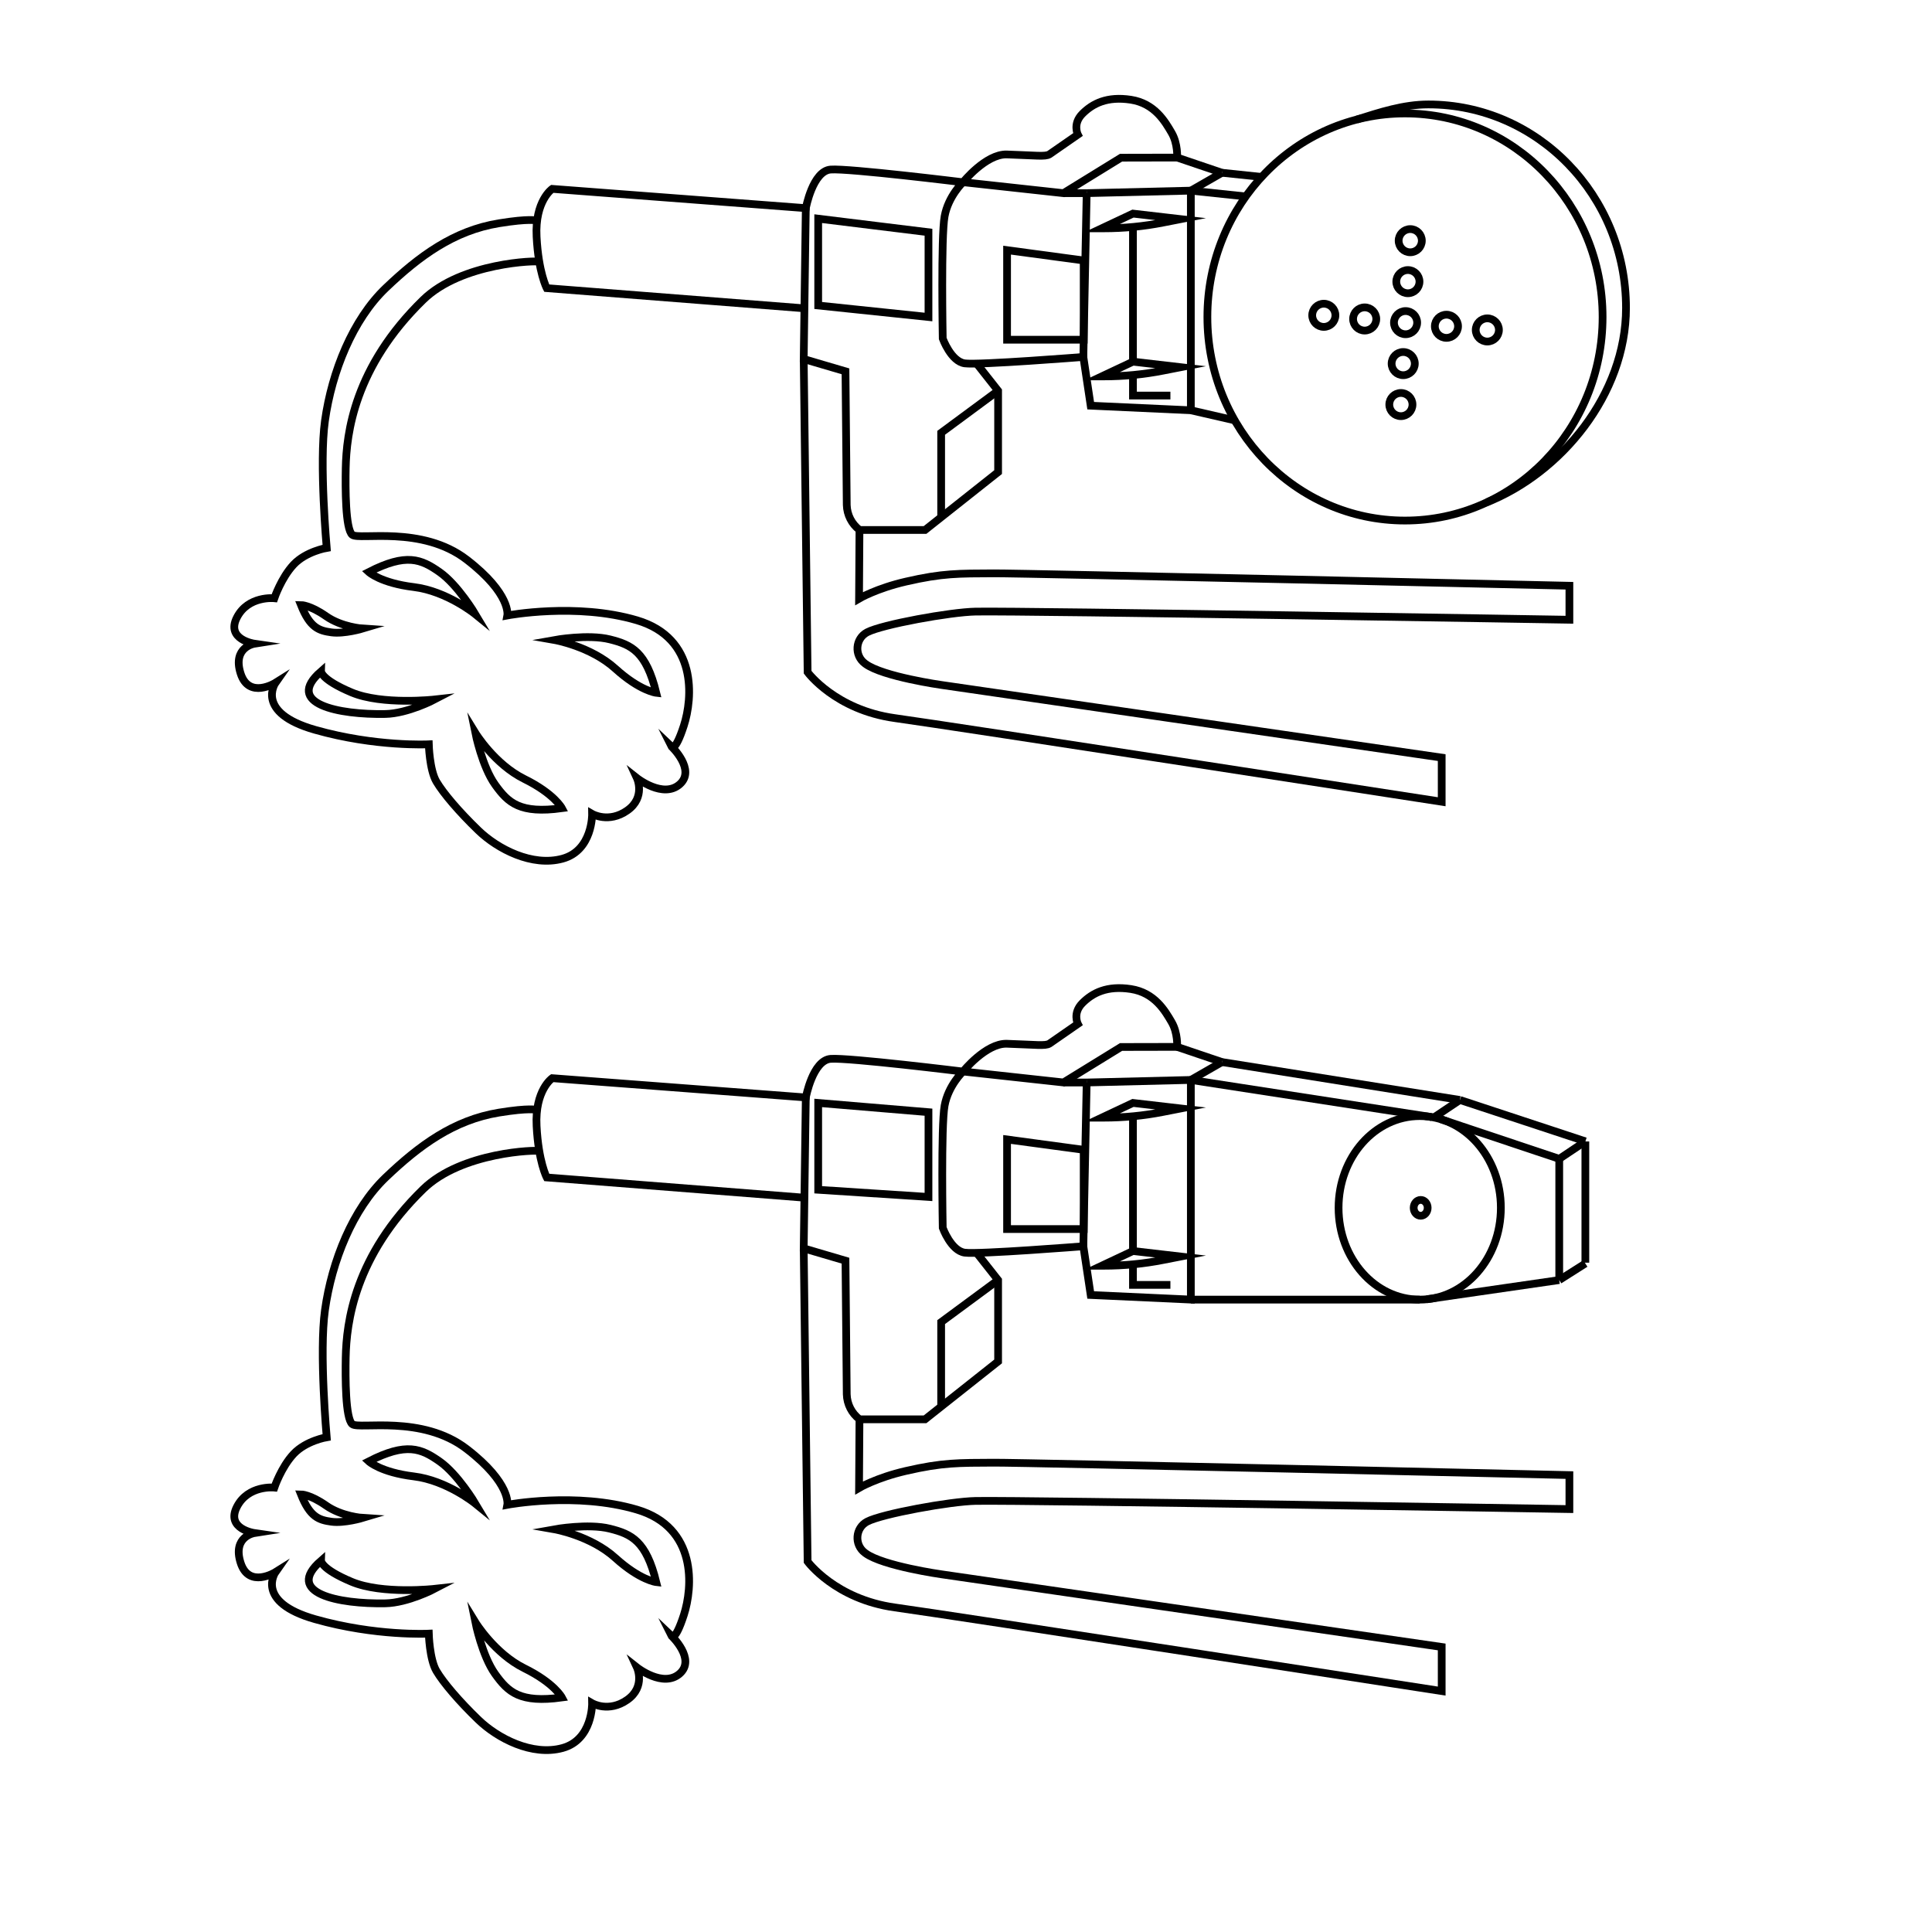 <svg width="250" height="250" viewBox="0 0 250 250" fill="none" xmlns="http://www.w3.org/2000/svg">
<path d="M158.125 22.355L154.095 24.67V53.09L141.135 52.495L140.185 46.19C140.185 46.19 126.63 47.26 124.845 47.02C123.06 46.78 121.99 43.81 121.99 43.81C121.99 43.81 121.75 30.61 122.23 27.995C122.705 25.38 124.615 23.575 124.615 23.575L137.61 24.995L145.065 20.405L152.32 20.39C152.32 20.39 152.44 18.605 151.605 17.18C150.775 15.755 149.425 13.38 146.335 12.905C143.245 12.43 141.38 13.405 140.07 14.715C138.76 16.025 139.475 17.42 139.475 17.42L135.79 19.975C135.225 20.3 134.095 20.11 130.26 19.985C127.555 19.925 124.615 23.585 124.615 23.585C124.615 23.585 109.805 21.76 107.485 21.94C105.165 22.12 104.275 26.935 104.275 26.935L71.455 24.44C71.455 24.44 69.195 25.985 69.435 30.625C69.675 35.265 70.745 37.285 70.745 37.285L104 39.89" stroke="black" stroke-miterlimit="10"/>
<path d="M154.095 24.67L140.615 24.995" stroke="black" stroke-miterlimit="10"/>
<path d="M140.185 46.19L140.615 24.995" stroke="black" stroke-miterlimit="10"/>
<path d="M152.315 20.385L158.125 22.355" stroke="black" stroke-miterlimit="10"/>
<path d="M163.25 22.895L158.125 22.355" stroke="black" stroke-miterlimit="10"/>
<path d="M181.805 67.36C195.927 67.36 207.375 55.567 207.375 41.02C207.375 26.473 195.927 14.68 181.805 14.68C167.683 14.68 156.235 26.473 156.235 41.02C156.235 55.567 167.683 67.36 181.805 67.36Z" stroke="black" stroke-miterlimit="10"/>
<path d="M175.565 15.47C178.535 14.53 181.61 13.515 184.835 13.515C198.955 13.515 210.405 25.31 210.405 39.855C210.405 51.07 201.97 61.205 192.385 65.005" stroke="black" stroke-miterlimit="10"/>
<path d="M154.095 24.67L161.205 25.42" stroke="black" stroke-miterlimit="10"/>
<path d="M154.095 53.09L159.775 54.395" stroke="black" stroke-miterlimit="10"/>
<path d="M137.605 24.995H140.615" stroke="black" stroke-miterlimit="10"/>
<path d="M104.27 26.925L104 46.46L109.405 48.05L109.57 65.345C109.605 66.62 110.21 67.81 111.225 68.58H119.7L129.155 61.09V50.565L126.39 47.055" stroke="black" stroke-miterlimit="10"/>
<path d="M105.875 28.295V39.53L120.145 41.02V30.05L105.875 28.295Z" stroke="black" stroke-miterlimit="10"/>
<path d="M104 46.46L104.505 86.98C104.505 86.98 108.075 91.855 115.8 92.925C123.525 93.995 186.555 103.745 186.555 103.745V98.035L121.86 88.64C121.86 88.64 114.25 87.57 111.99 85.905C111.965 85.89 111.945 85.87 111.925 85.855C110.51 84.81 110.66 82.63 112.215 81.815C114.13 80.81 122.975 79.2 126.245 79.14C132.725 79.02 203.08 80.195 203.08 80.195V75.795C203.08 75.795 132.54 74.165 128.605 74.19C124.03 74.215 121.985 74.16 117.22 75.26C113.415 76.135 111.16 77.46 111.16 77.46L111.215 68.57" stroke="black" stroke-miterlimit="10"/>
<path d="M121.785 66.925V56.005L129.155 50.56" stroke="black" stroke-miterlimit="10"/>
<path d="M152.79 28.355L146.605 27.64L142.56 29.545H142.835C145.42 29.545 148 29.295 150.535 28.795L152.79 28.355Z" stroke="black" stroke-miterlimit="10"/>
<path d="M152.79 47.515L146.605 46.8L142.56 48.705H142.835C145.42 48.705 148 48.455 150.535 47.955L152.79 47.515Z" stroke="black" stroke-miterlimit="10"/>
<path d="M146.605 46.8V29.345" stroke="black" stroke-miterlimit="10"/>
<path d="M146.605 48.525V51.185H151.45" stroke="black" stroke-miterlimit="10"/>
<path d="M130.315 32.37V43.96H140.23V33.705L130.315 32.37Z" stroke="black" stroke-miterlimit="10"/>
<path d="M69.775 33.865C69.52 33.695 59.745 33.945 54.77 38.79C45.85 47.475 44.825 56.08 44.735 60.585C44.685 63.135 44.69 68.49 45.585 69.205C46.475 69.92 54.595 67.955 60.39 72.415C66.185 76.875 65.65 79.64 65.65 79.64C65.65 79.64 74.57 77.945 82.42 80.265C90.27 82.585 89.645 90.345 88.485 93.91C87.325 97.48 86.88 96.585 86.88 96.585C86.88 96.585 90.09 99.615 87.95 101.49C85.81 103.365 82.42 100.685 82.42 100.685C82.42 100.685 83.58 103.18 81.17 104.875C78.76 106.57 76.62 105.32 76.62 105.32C76.62 105.32 76.71 110.045 72.785 111.115C68.86 112.185 64.4 109.865 61.905 107.46C59.41 105.055 57.355 102.645 56.465 101.13C55.575 99.615 55.485 96.315 55.485 96.315C55.485 96.315 48.615 96.67 40.77 94.44C32.925 92.21 35.65 88.35 35.65 88.35C35.65 88.35 32.2 90.52 31.13 87.13C30.06 83.74 32.915 83.295 32.915 83.295C32.915 83.295 29.2 82.76 30.655 79.905C32.11 77.05 35.5 77.41 35.5 77.41C35.5 77.41 36.39 74.77 37.995 73.055C39.6 71.345 42.275 70.9 42.275 70.9C42.275 70.9 41.285 59.93 42.05 54.445C42.94 48.085 45.66 41.335 49.915 37.275C54.235 33.15 58.715 29.84 64.57 28.89C68.54 28.245 69.4 28.535 69.4 28.535" stroke="black" stroke-miterlimit="10"/>
<path d="M181.88 43.25C182.709 43.25 183.38 42.578 183.38 41.75C183.38 40.922 182.709 40.25 181.88 40.25C181.052 40.25 180.38 40.922 180.38 41.75C180.38 42.578 181.052 43.25 181.88 43.25Z" stroke="black" stroke-miterlimit="10"/>
<path d="M182.18 37.945C183.008 37.945 183.68 37.273 183.68 36.445C183.68 35.617 183.008 34.945 182.18 34.945C181.352 34.945 180.68 35.617 180.68 36.445C180.68 37.273 181.352 37.945 182.18 37.945Z" stroke="black" stroke-miterlimit="10"/>
<path d="M182.485 32.645C183.314 32.645 183.985 31.973 183.985 31.145C183.985 30.317 183.314 29.645 182.485 29.645C181.657 29.645 180.985 30.317 180.985 31.145C180.985 31.973 181.657 32.645 182.485 32.645Z" stroke="black" stroke-miterlimit="10"/>
<path d="M181.275 53.85C182.103 53.85 182.775 53.178 182.775 52.35C182.775 51.522 182.103 50.85 181.275 50.85C180.446 50.85 179.775 51.522 179.775 52.35C179.775 53.178 180.446 53.85 181.275 53.85Z" stroke="black" stroke-miterlimit="10"/>
<path d="M181.575 48.55C182.403 48.55 183.075 47.878 183.075 47.05C183.075 46.222 182.403 45.55 181.575 45.55C180.747 45.55 180.075 46.222 180.075 47.05C180.075 47.878 180.747 48.55 181.575 48.55Z" stroke="black" stroke-miterlimit="10"/>
<path d="M187.17 43.72C187.998 43.72 188.67 43.048 188.67 42.22C188.67 41.392 187.998 40.72 187.17 40.72C186.341 40.72 185.67 41.392 185.67 42.22C185.67 43.048 186.341 43.72 187.17 43.72Z" stroke="black" stroke-miterlimit="10"/>
<path d="M192.46 44.195C193.288 44.195 193.96 43.523 193.96 42.695C193.96 41.867 193.288 41.195 192.46 41.195C191.632 41.195 190.96 41.867 190.96 42.695C190.96 43.523 191.632 44.195 192.46 44.195Z" stroke="black" stroke-miterlimit="10"/>
<path d="M171.3 42.3C172.128 42.3 172.8 41.628 172.8 40.8C172.8 39.972 172.128 39.3 171.3 39.3C170.472 39.3 169.8 39.972 169.8 40.8C169.8 41.628 170.472 42.3 171.3 42.3Z" stroke="black" stroke-miterlimit="10"/>
<path d="M176.59 42.775C177.418 42.775 178.09 42.103 178.09 41.275C178.09 40.447 177.418 39.775 176.59 39.775C175.761 39.775 175.09 40.447 175.09 41.275C175.09 42.103 175.761 42.775 176.59 42.775Z" stroke="black" stroke-miterlimit="10"/>
<path d="M47.72 74.02C52.595 71.525 54.5 72.355 56.875 74.02C59.255 75.685 61.515 79.49 61.515 79.49C61.515 79.49 57.83 76.485 53.545 75.965C49.265 75.445 47.72 74.02 47.72 74.02Z" stroke="black" stroke-miterlimit="10"/>
<path d="M41.545 86.875C36.73 91.075 43.805 92.505 49.865 92.39C52.77 92.335 56.24 90.515 56.24 90.515C56.24 90.515 49.47 91.27 45.495 89.6C41.52 87.93 41.545 86.875 41.545 86.875Z" stroke="black" stroke-miterlimit="10"/>
<path d="M72.71 104.58C67.28 105.32 65.765 103.9 64.07 101.54C62.38 99.18 61.51 94.84 61.51 94.84C61.51 94.84 63.99 98.895 67.86 100.805C71.73 102.715 72.71 104.58 72.71 104.58Z" stroke="black" stroke-miterlimit="10"/>
<path d="M84.92 89.65C83.61 84.33 81.735 83.44 78.92 82.735C76.105 82.03 71.75 82.815 71.75 82.815C71.75 82.815 76.435 83.63 79.63 86.525C82.825 89.42 84.92 89.65 84.92 89.65Z" stroke="black" stroke-miterlimit="10"/>
<path d="M38.945 78.29C40.115 81.22 41.245 81.605 42.895 81.83C44.545 82.055 46.945 81.335 46.945 81.335C46.945 81.335 44.23 81.165 42.185 79.73C40.14 78.295 38.945 78.29 38.945 78.29Z" stroke="black" stroke-miterlimit="10"/>
<path d="M158.125 137.43L154.095 139.745V168.165L141.135 167.57L140.185 161.265C140.185 161.265 126.63 162.335 124.845 162.095C123.06 161.855 121.99 158.885 121.99 158.885C121.99 158.885 121.75 145.685 122.23 143.07C122.705 140.455 124.615 138.65 124.615 138.65L137.61 140.07L145.065 135.48L152.32 135.465C152.32 135.465 152.44 133.68 151.605 132.255C150.775 130.83 149.425 128.455 146.335 127.98C143.245 127.505 141.38 128.48 140.07 129.79C138.76 131.1 139.475 132.495 139.475 132.495L135.79 135.05C135.225 135.375 134.095 135.185 130.26 135.06C127.555 135 124.615 138.66 124.615 138.66C124.615 138.66 109.805 136.835 107.485 137.015C105.165 137.195 104.275 142.01 104.275 142.01L71.455 139.515C71.455 139.515 69.195 141.06 69.435 145.7C69.675 150.34 70.745 152.36 70.745 152.36L104.015 154.975" stroke="black" stroke-miterlimit="10"/>
<path d="M154.095 139.745L140.615 140.075" stroke="black" stroke-miterlimit="10"/>
<path d="M140.185 161.27L140.615 140.075" stroke="black" stroke-miterlimit="10"/>
<path d="M152.315 135.465L158.125 137.43" stroke="black" stroke-miterlimit="10"/>
<path d="M188.915 142.335L158.125 137.43" stroke="black" stroke-miterlimit="10"/>
<path d="M154.095 139.745L185.28 144.555" stroke="black" stroke-miterlimit="10"/>
<path d="M154.095 168.17H183.71" stroke="black" stroke-miterlimit="10"/>
<path d="M137.605 140.075H140.615" stroke="black" stroke-miterlimit="10"/>
<path d="M104.27 142.005L104 161.54L109.405 163.13L109.57 180.425C109.605 181.7 110.21 182.89 111.225 183.66H119.7L129.155 176.17V165.645L126.39 162.135" stroke="black" stroke-miterlimit="10"/>
<path d="M105.875 142.72V153.955L120.145 154.885V143.915L105.875 142.72Z" stroke="black" stroke-miterlimit="10"/>
<path d="M104 161.54L104.505 202.06C104.505 202.06 108.075 206.935 115.8 208.005C123.525 209.075 186.555 218.825 186.555 218.825V213.115L121.86 203.72C121.86 203.72 114.25 202.65 111.99 200.985C111.965 200.97 111.945 200.95 111.925 200.935C110.51 199.89 110.66 197.71 112.215 196.895C114.13 195.89 122.975 194.28 126.245 194.22C132.725 194.1 203.08 195.275 203.08 195.275V190.875C203.08 190.875 132.54 189.245 128.605 189.27C124.03 189.295 121.985 189.24 117.22 190.34C113.415 191.215 111.16 192.54 111.16 192.54L111.215 183.65" stroke="black" stroke-miterlimit="10"/>
<path d="M121.785 182.005V171.08L129.155 165.64" stroke="black" stroke-miterlimit="10"/>
<path d="M152.79 143.435L146.605 142.72L142.56 144.625H142.835C145.42 144.625 148 144.375 150.535 143.875L152.79 143.435Z" stroke="black" stroke-miterlimit="10"/>
<path d="M152.79 162.595L146.605 161.88L142.56 163.785H142.835C145.42 163.785 148 163.535 150.535 163.035L152.79 162.595Z" stroke="black" stroke-miterlimit="10"/>
<path d="M146.605 161.88V144.42" stroke="black" stroke-miterlimit="10"/>
<path d="M146.605 163.605V166.265H151.45" stroke="black" stroke-miterlimit="10"/>
<path d="M130.315 147.445V159.04H140.23V148.785L130.315 147.445Z" stroke="black" stroke-miterlimit="10"/>
<path d="M69.775 148.945C69.52 148.775 59.745 149.025 54.77 153.87C45.85 162.555 44.825 171.16 44.735 175.665C44.685 178.215 44.69 183.57 45.585 184.285C46.48 185 54.595 183.035 60.39 187.495C66.185 191.955 65.65 194.72 65.65 194.72C65.65 194.72 74.57 193.025 82.42 195.345C90.27 197.665 89.645 205.425 88.485 208.99C87.325 212.56 86.88 211.665 86.88 211.665C86.88 211.665 90.09 214.695 87.95 216.57C85.81 218.445 82.42 215.765 82.42 215.765C82.42 215.765 83.58 218.26 81.17 219.955C78.76 221.65 76.62 220.4 76.62 220.4C76.62 220.4 76.71 225.125 72.785 226.195C68.86 227.265 64.4 224.945 61.905 222.54C59.41 220.135 57.355 217.725 56.465 216.21C55.575 214.695 55.485 211.395 55.485 211.395C55.485 211.395 48.615 211.75 40.77 209.52C32.925 207.29 35.65 203.43 35.65 203.43C35.65 203.43 32.2 205.6 31.13 202.21C30.06 198.82 32.915 198.375 32.915 198.375C32.915 198.375 29.2 197.84 30.655 194.985C32.11 192.13 35.5 192.49 35.5 192.49C35.5 192.49 36.39 189.85 37.995 188.135C39.6 186.425 42.275 185.98 42.275 185.98C42.275 185.98 41.285 175.01 42.05 169.525C42.94 163.165 45.66 156.415 49.915 152.355C54.235 148.23 58.715 144.925 64.57 143.97C68.54 143.325 69.4 143.615 69.4 143.615" stroke="black" stroke-miterlimit="10"/>
<path d="M47.72 189.1C52.595 186.605 54.5 187.435 56.875 189.1C59.255 190.765 61.515 194.57 61.515 194.57C61.515 194.57 57.83 191.565 53.545 191.045C49.26 190.525 47.72 189.1 47.72 189.1Z" stroke="black" stroke-miterlimit="10"/>
<path d="M41.545 201.955C36.73 206.155 43.805 207.585 49.865 207.47C52.77 207.415 56.24 205.595 56.24 205.595C56.24 205.595 49.47 206.35 45.495 204.68C41.515 203.015 41.545 201.955 41.545 201.955Z" stroke="black" stroke-miterlimit="10"/>
<path d="M72.71 219.655C67.28 220.395 65.765 218.975 64.07 216.615C62.38 214.255 61.51 209.915 61.51 209.915C61.51 209.915 63.99 213.97 67.86 215.88C71.73 217.79 72.71 219.655 72.71 219.655Z" stroke="black" stroke-miterlimit="10"/>
<path d="M84.92 204.725C83.61 199.405 81.735 198.515 78.92 197.81C76.105 197.105 71.75 197.89 71.75 197.89C71.75 197.89 76.435 198.705 79.63 201.6C82.83 204.495 84.92 204.725 84.92 204.725Z" stroke="black" stroke-miterlimit="10"/>
<path d="M38.945 193.37C40.115 196.3 41.245 196.685 42.895 196.91C44.545 197.135 46.945 196.415 46.945 196.415C46.945 196.415 44.23 196.245 42.185 194.81C40.14 193.375 38.945 193.37 38.945 193.37Z" stroke="black" stroke-miterlimit="10"/>
<path d="M205.15 147.69L201.765 149.955" stroke="black" stroke-miterlimit="10"/>
<path d="M188.915 142.335L185.53 144.605" stroke="black" stroke-miterlimit="10"/>
<path d="M186.35 144.8L201.765 149.955" stroke="black" stroke-miterlimit="10"/>
<path d="M184.615 168.125L201.765 165.64" stroke="black" stroke-miterlimit="10"/>
<path d="M201.765 149.955V165.64" stroke="black" stroke-miterlimit="10"/>
<path d="M205.145 147.705V163.39" stroke="black" stroke-miterlimit="10"/>
<path d="M188.915 142.335L205.15 147.69" stroke="black" stroke-miterlimit="10"/>
<path d="M201.765 165.64L205.145 163.495" stroke="black" stroke-miterlimit="10"/>
<path d="M183.71 168.17C189.509 168.17 194.21 162.853 194.21 156.295C194.21 149.737 189.509 144.42 183.71 144.42C177.911 144.42 173.21 149.737 173.21 156.295C173.21 162.853 177.911 168.17 183.71 168.17Z" stroke="black" stroke-miterlimit="10"/>
<path d="M183.835 157.32C184.335 157.32 184.74 156.861 184.74 156.295C184.74 155.729 184.335 155.27 183.835 155.27C183.335 155.27 182.93 155.729 182.93 156.295C182.93 156.861 183.335 157.32 183.835 157.32Z" stroke="black" stroke-miterlimit="10"/>
</svg>
